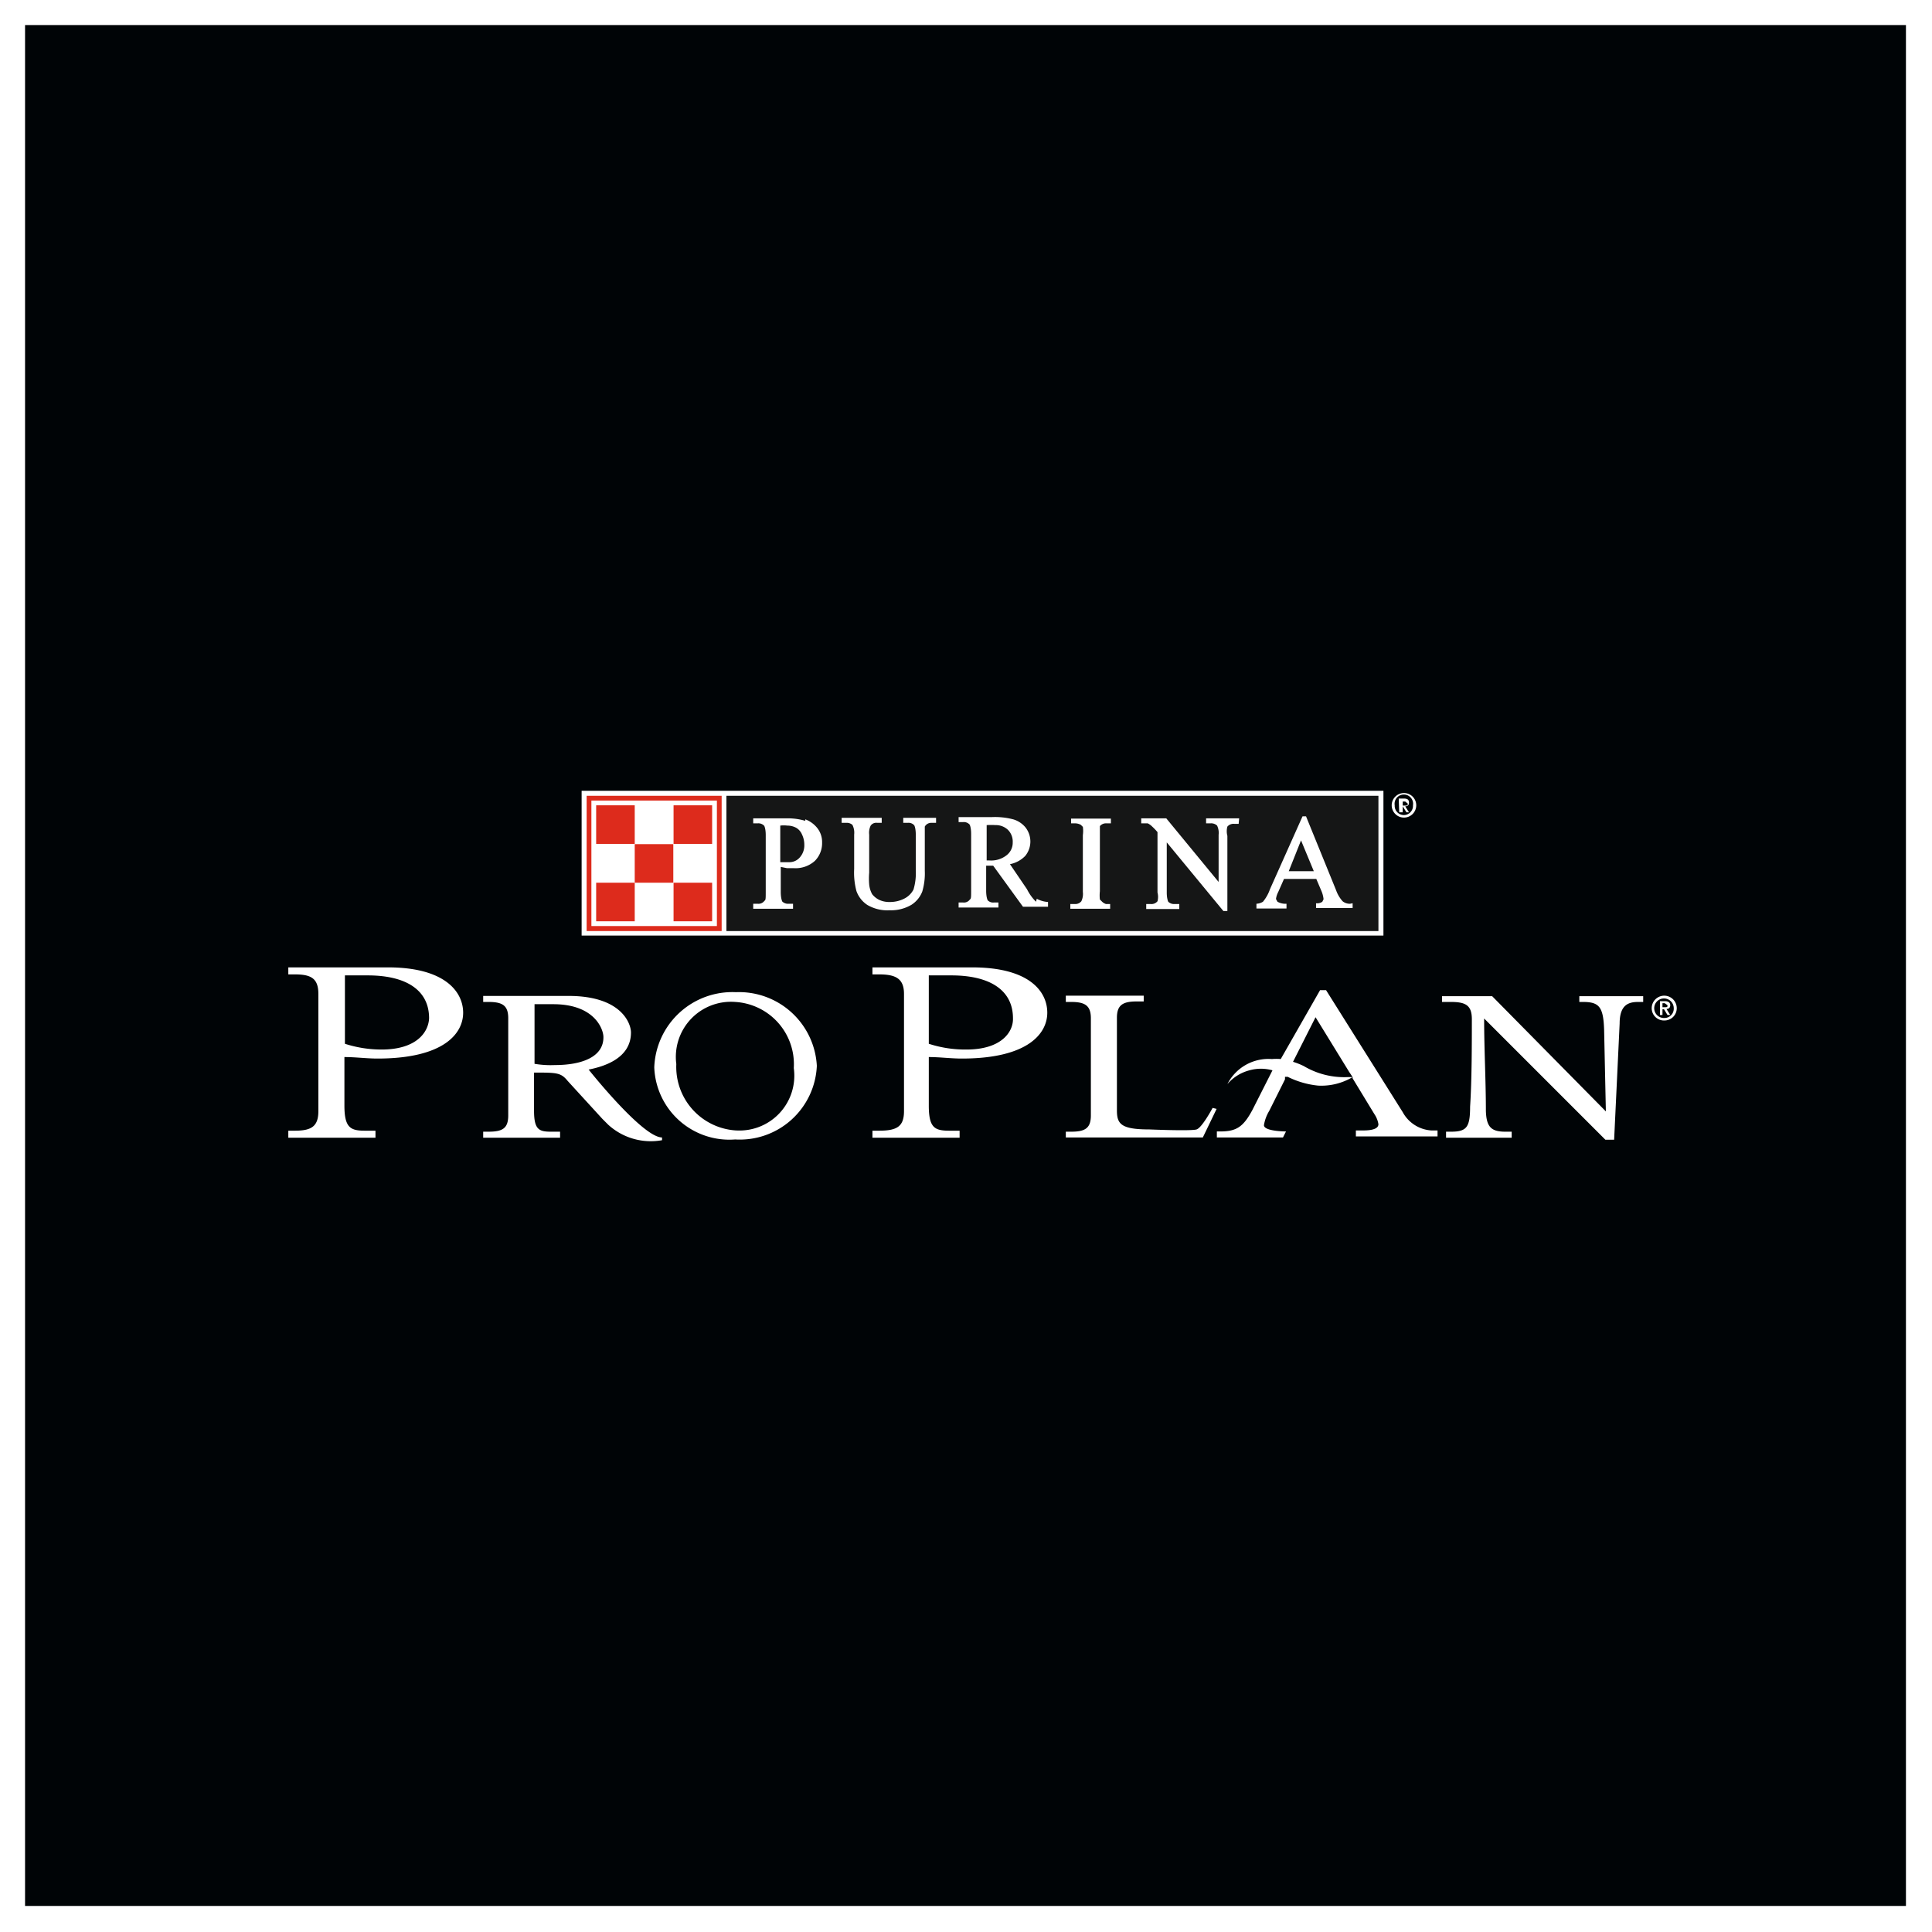 <svg xmlns="http://www.w3.org/2000/svg" viewBox="0 0 77.13 77.13"><rect x="0" y="0" width="77.13" height="77.13" fill="#333333" stroke="none"/><defs><style>.cls-1{fill:#000406;}.cls-2,.cls-3{fill:#fff;}.cls-2{fill-rule:evenodd;}.cls-4{fill:#dd2b1c;}.cls-5{fill:#151616;}</style></defs><title>proplan-logo</title><g id="Слой_2" data-name="Слой 2"><g id="Слой_1-2" data-name="Слой 1"><rect class="cls-1" x="0.52" y="0.52" width="76.09" height="76.09"/><path class="cls-2" d="M1,1H76.09V76.09H1ZM0,77.13H77.13V0H0Z"/><path class="cls-2" d="M15.47,38.62l-2.35,0c-.64,0-1.11,0-1.61,0v.28h.26c.65,0,.94.16.94.78v4.68c0,.62-.29.78-.94.78h-.26v.28c.5,0,1,0,1.61,0s1.24,0,1.87,0v-.28h-.42c-.57,0-.82-.11-.82-1V42.2c.45,0,.88.06,1.32.06,2.65,0,3.42-1,3.42-1.83s-.72-1.81-3-1.81m-.24,3.28a4.77,4.77,0,0,1-1.48-.23V38.94c.25,0,.56,0,.91,0,1.54,0,2.45.59,2.45,1.71C17.11,41.18,16.66,41.9,15.23,41.9ZM56,44.4l-3.06-4.87H52.7l-1.57,2.75a2,2,0,0,0-.35,0,1.84,1.84,0,0,0-1.78,1l0,0a1.73,1.73,0,0,1,.88-.55,1.69,1.69,0,0,1,.92,0L50,44.31c-.36.67-.63.86-1.28.86h-.14v.24c.28,0,2.22,0,2.64,0l.12-.24s-.88,0-.88-.25a1.58,1.58,0,0,1,.21-.57l.63-1.26,0-.1.11,0a3.51,3.51,0,0,0,1.21.35A2.44,2.44,0,0,0,54,43l0,.05.87,1.43a1,1,0,0,1,.16.4c0,.17-.22.25-.6.25h-.3v.24c.44,0,1,0,1.64,0s1.17,0,1.62,0v-.24h-.25A1.4,1.4,0,0,1,56,44.4ZM53.81,43a3.16,3.16,0,0,1-1.76-.44,2.94,2.94,0,0,0-.43-.17l.9-1.78,1.34,2.18L54,43Zm10.52-3.23H63.05V40h.14c.65,0,.82.19.85,1.11l.07,3.26h0l-4.54-4.6h-2V40h.34c.59,0,.85.12.85.69,0,.93,0,2.44-.07,3.49,0,.83-.14,1-.77,1h-.19v.24l1.31,0,1.31,0v-.24H60.1c-.56,0-.76-.18-.78-.83,0-1.23-.07-2.46-.07-3.69h0l4.84,4.84h.35l.22-4.64c0-.77.38-.86.75-.86h.19v-.23ZM48.41,44.23s-.42.79-.64.86-1.88,0-1.88,0c-1.14,0-1.3-.22-1.3-.76v-3.7c0-.51.24-.65.79-.65h.28v-.23H42.55V40h.21c.55,0,.79.14.79.65v3.88c0,.52-.24.65-.79.65h-.21v.23c.42,0,5.1,0,5.47,0l.55-1.14ZM23.5,42.7c.6-.12,1.69-.44,1.69-1.48,0-.36-.38-1.46-2.49-1.46H19.29V40h.21c.56,0,.79.14.79.65v3.88c0,.52-.23.65-.79.65h-.21v.24l1.52,0,1.55,0v-.24H22c-.48,0-.68-.08-.68-.84V42.82c.91,0,1.07,0,1.34.33l1.39,1.52.23.23a2.52,2.52,0,0,0,2.15.62v-.11C25.65,45.41,23.5,42.7,23.5,42.7Zm-1.35-.18a3.85,3.85,0,0,1-.81-.05V40.09c.23,0,.46,0,.75,0,1.65,0,2,1,2,1.31C24.1,42.2,23.22,42.52,22.15,42.52Zm7.23-2.91a3.12,3.12,0,0,0-3.26,3,3,3,0,0,0,3.23,2.88,3.08,3.08,0,0,0,3.26-2.94A3.11,3.11,0,0,0,29.38,39.61Zm0,5.52A2.54,2.54,0,0,1,27,42.48,2.2,2.2,0,0,1,29.35,40a2.49,2.49,0,0,1,2.34,2.64A2.19,2.19,0,0,1,29.4,45.13Zm9.41-6.51-2.34,0c-.65,0-1.12,0-1.62,0v.28h.26c.66,0,1,.16,1,.78v4.68c0,.62-.29.78-1,.78h-.26v.28c.5,0,1,0,1.62,0s1.23,0,1.86,0v-.28h-.41c-.58,0-.82-.11-.82-1V42.2c.44,0,.87.06,1.32.06,2.64,0,3.41-1,3.41-1.83S41.12,38.62,38.81,38.62Zm-.23,3.28a4.69,4.69,0,0,1-1.48-.23V38.94c.24,0,.56,0,.9,0,1.54,0,2.46.59,2.46,1.71C40.46,41.18,40,41.9,38.58,41.9Z"/><rect class="cls-3" x="23.22" y="31.57" width="32.01" height="5.78"/><rect class="cls-3" x="23.42" y="31.77" width="5.59" height="5.4"/><rect class="cls-4" x="23.42" y="31.77" width="5.39" height="5.4"/><rect class="cls-5" x="29" y="31.77" width="26.03" height="5.4"/><path class="cls-2" d="M32.15,32.77a2.47,2.47,0,0,0-.75-.1H30.07v.2h.18a.31.31,0,0,1,.26.1s.06.1.06.37v2.27c0,.25,0,.33-.05.35a.29.29,0,0,1-.27.12h-.18v.2h1.59v-.2h-.18a.32.32,0,0,1-.25-.09s-.06-.11-.06-.38v-1l.25.05.28,0a1.15,1.15,0,0,0,.83-.29,1,1,0,0,0,.29-.73.9.9,0,0,0-.19-.58,1.11,1.11,0,0,0-.48-.35m-1,.25a1.1,1.1,0,0,1,.28,0,.74.74,0,0,1,.36.09.56.56,0,0,1,.23.27.93.93,0,0,1,.09.4.72.72,0,0,1-.18.51.54.54,0,0,1-.42.19h-.17l-.19,0Z"/><path class="cls-2" d="M36.06,32.65v.2h.18a.3.3,0,0,1,.26.1s.06.1.06.37v1.42a2.31,2.31,0,0,1-.09.77.83.83,0,0,1-.36.36,1.25,1.25,0,0,1-.59.14.94.94,0,0,1-.43-.09.84.84,0,0,1-.27-.22,1,1,0,0,1-.12-.39,2.79,2.79,0,0,1,0-.47V33.32a.64.64,0,0,1,.06-.36.27.27,0,0,1,.26-.11h.18v-.2h-1.6v.2h.18a.34.34,0,0,1,.25.08.69.69,0,0,1,.07.39v1.37a2.86,2.86,0,0,0,.09.88,1.1,1.1,0,0,0,.44.56,1.58,1.58,0,0,0,.89.21,1.6,1.6,0,0,0,.87-.22,1.1,1.1,0,0,0,.43-.53,2.56,2.56,0,0,0,.1-.83V33.35c0-.24,0-.33,0-.35a.29.29,0,0,1,.27-.15h.18v-.2"/><path class="cls-2" d="M41.36,36A1.88,1.88,0,0,1,41,35.5l-.68-1a1.16,1.16,0,0,0,.61-.33.91.91,0,0,0,0-1.15,1,1,0,0,0-.48-.31,2.87,2.87,0,0,0-.84-.09H38.27v.2h.18a.31.31,0,0,1,.26.1s.06.1.06.37v2.27c0,.25,0,.32-.05.35a.29.29,0,0,1-.27.12h-.18v.2h1.59v-.2h-.18a.3.3,0,0,1-.25-.09s-.06-.11-.06-.38v-1h.28l1.19,1.64h1v-.19h0a1.09,1.09,0,0,1-.45-.13m-2-2.94a2.88,2.88,0,0,1,.35,0,.7.7,0,0,1,.5.19.66.66,0,0,1,.19.5.63.63,0,0,1-.24.51,1,1,0,0,1-.71.21h-.09Z"/><path class="cls-2" d="M42.76,32.68v.19h.17a.49.49,0,0,1,.22.06l.08.08a1.17,1.17,0,0,1,0,.33v2.27a.68.68,0,0,1-.06.37.31.31,0,0,1-.27.11h-.17v.19h1.59v-.19h-.17A.42.42,0,0,1,44,36l-.09-.09a1.46,1.46,0,0,1,0-.33V33.34c0-.26,0-.34,0-.36a.32.32,0,0,1,.27-.11h.17v-.19"/><path class="cls-2" d="M49.47,32.67H48.15v.2h.17a.35.35,0,0,1,.27.09.68.68,0,0,1,.06.37v1.88l-2.09-2.54h-1v.2h.05l.21,0A.65.65,0,0,1,46,33a2.45,2.45,0,0,1,.21.22v2.41a.7.7,0,0,1,0,.35.31.31,0,0,1-.28.11h-.17v.2h1.32v-.2h-.18a.33.33,0,0,1-.26-.09s-.06-.11-.06-.37v-2l2.26,2.74H49v-3A.7.7,0,0,1,49,33a.32.32,0,0,1,.28-.11h.17"/><path class="cls-2" d="M53.9,36.08a.45.45,0,0,1-.3-.1,1.31,1.31,0,0,1-.26-.44l-1.2-2.95H52L50.7,35.5a1.61,1.61,0,0,1-.28.5.55.55,0,0,1-.26.08h0v.19h1.2v-.19h0A.66.66,0,0,1,51,36l-.06-.11a.86.86,0,0,1,.09-.28l.23-.52h1.29l.2.47a1.13,1.13,0,0,1,.09.34l-.05.1a.36.36,0,0,1-.25.06h0v.19H54v-.19m-2.06-2.51.51,1.23h-1Z"/><rect class="cls-3" x="23.61" y="31.96" width="5.01" height="5.01"/><rect class="cls-4" x="23.8" y="35.24" width="1.54" height="1.54"/><rect class="cls-4" x="26.89" y="35.24" width="1.54" height="1.54"/><rect class="cls-4" x="25.34" y="33.7" width="1.54" height="1.54"/><rect class="cls-4" x="23.8" y="32.15" width="1.54" height="1.54"/><rect class="cls-4" x="26.89" y="32.15" width="1.54" height="1.54"/><path class="cls-2" d="M56.05,32.54a.37.37,0,0,1-.37-.39.37.37,0,1,1,.73,0,.37.37,0,0,1-.36.39m0,.1a.49.49,0,1,0-.49-.49A.49.49,0,0,0,56.05,32.64Zm-.19-.21H56v-.24H56l.15.24h.1l-.15-.24q.15,0,.15-.15c0-.12-.07-.16-.21-.16h-.2ZM56,32h.1l.1.08c0,.07,0,.08-.11.08H56Z"/><path class="cls-2" d="M66.45,40.64a.39.39,0,1,1,.37-.39.37.37,0,0,1-.37.39m0,.1a.49.49,0,0,0,.49-.49.49.49,0,0,0-1,0A.49.49,0,0,0,66.45,40.74Zm-.18-.22h.1v-.23h.06l.14.23h.11l-.15-.24c.09,0,.15-.05.15-.15s-.07-.16-.21-.16h-.2Zm.1-.47h.09l.11.08c0,.07,0,.08-.11.08h-.09Z"/></g></g></svg>